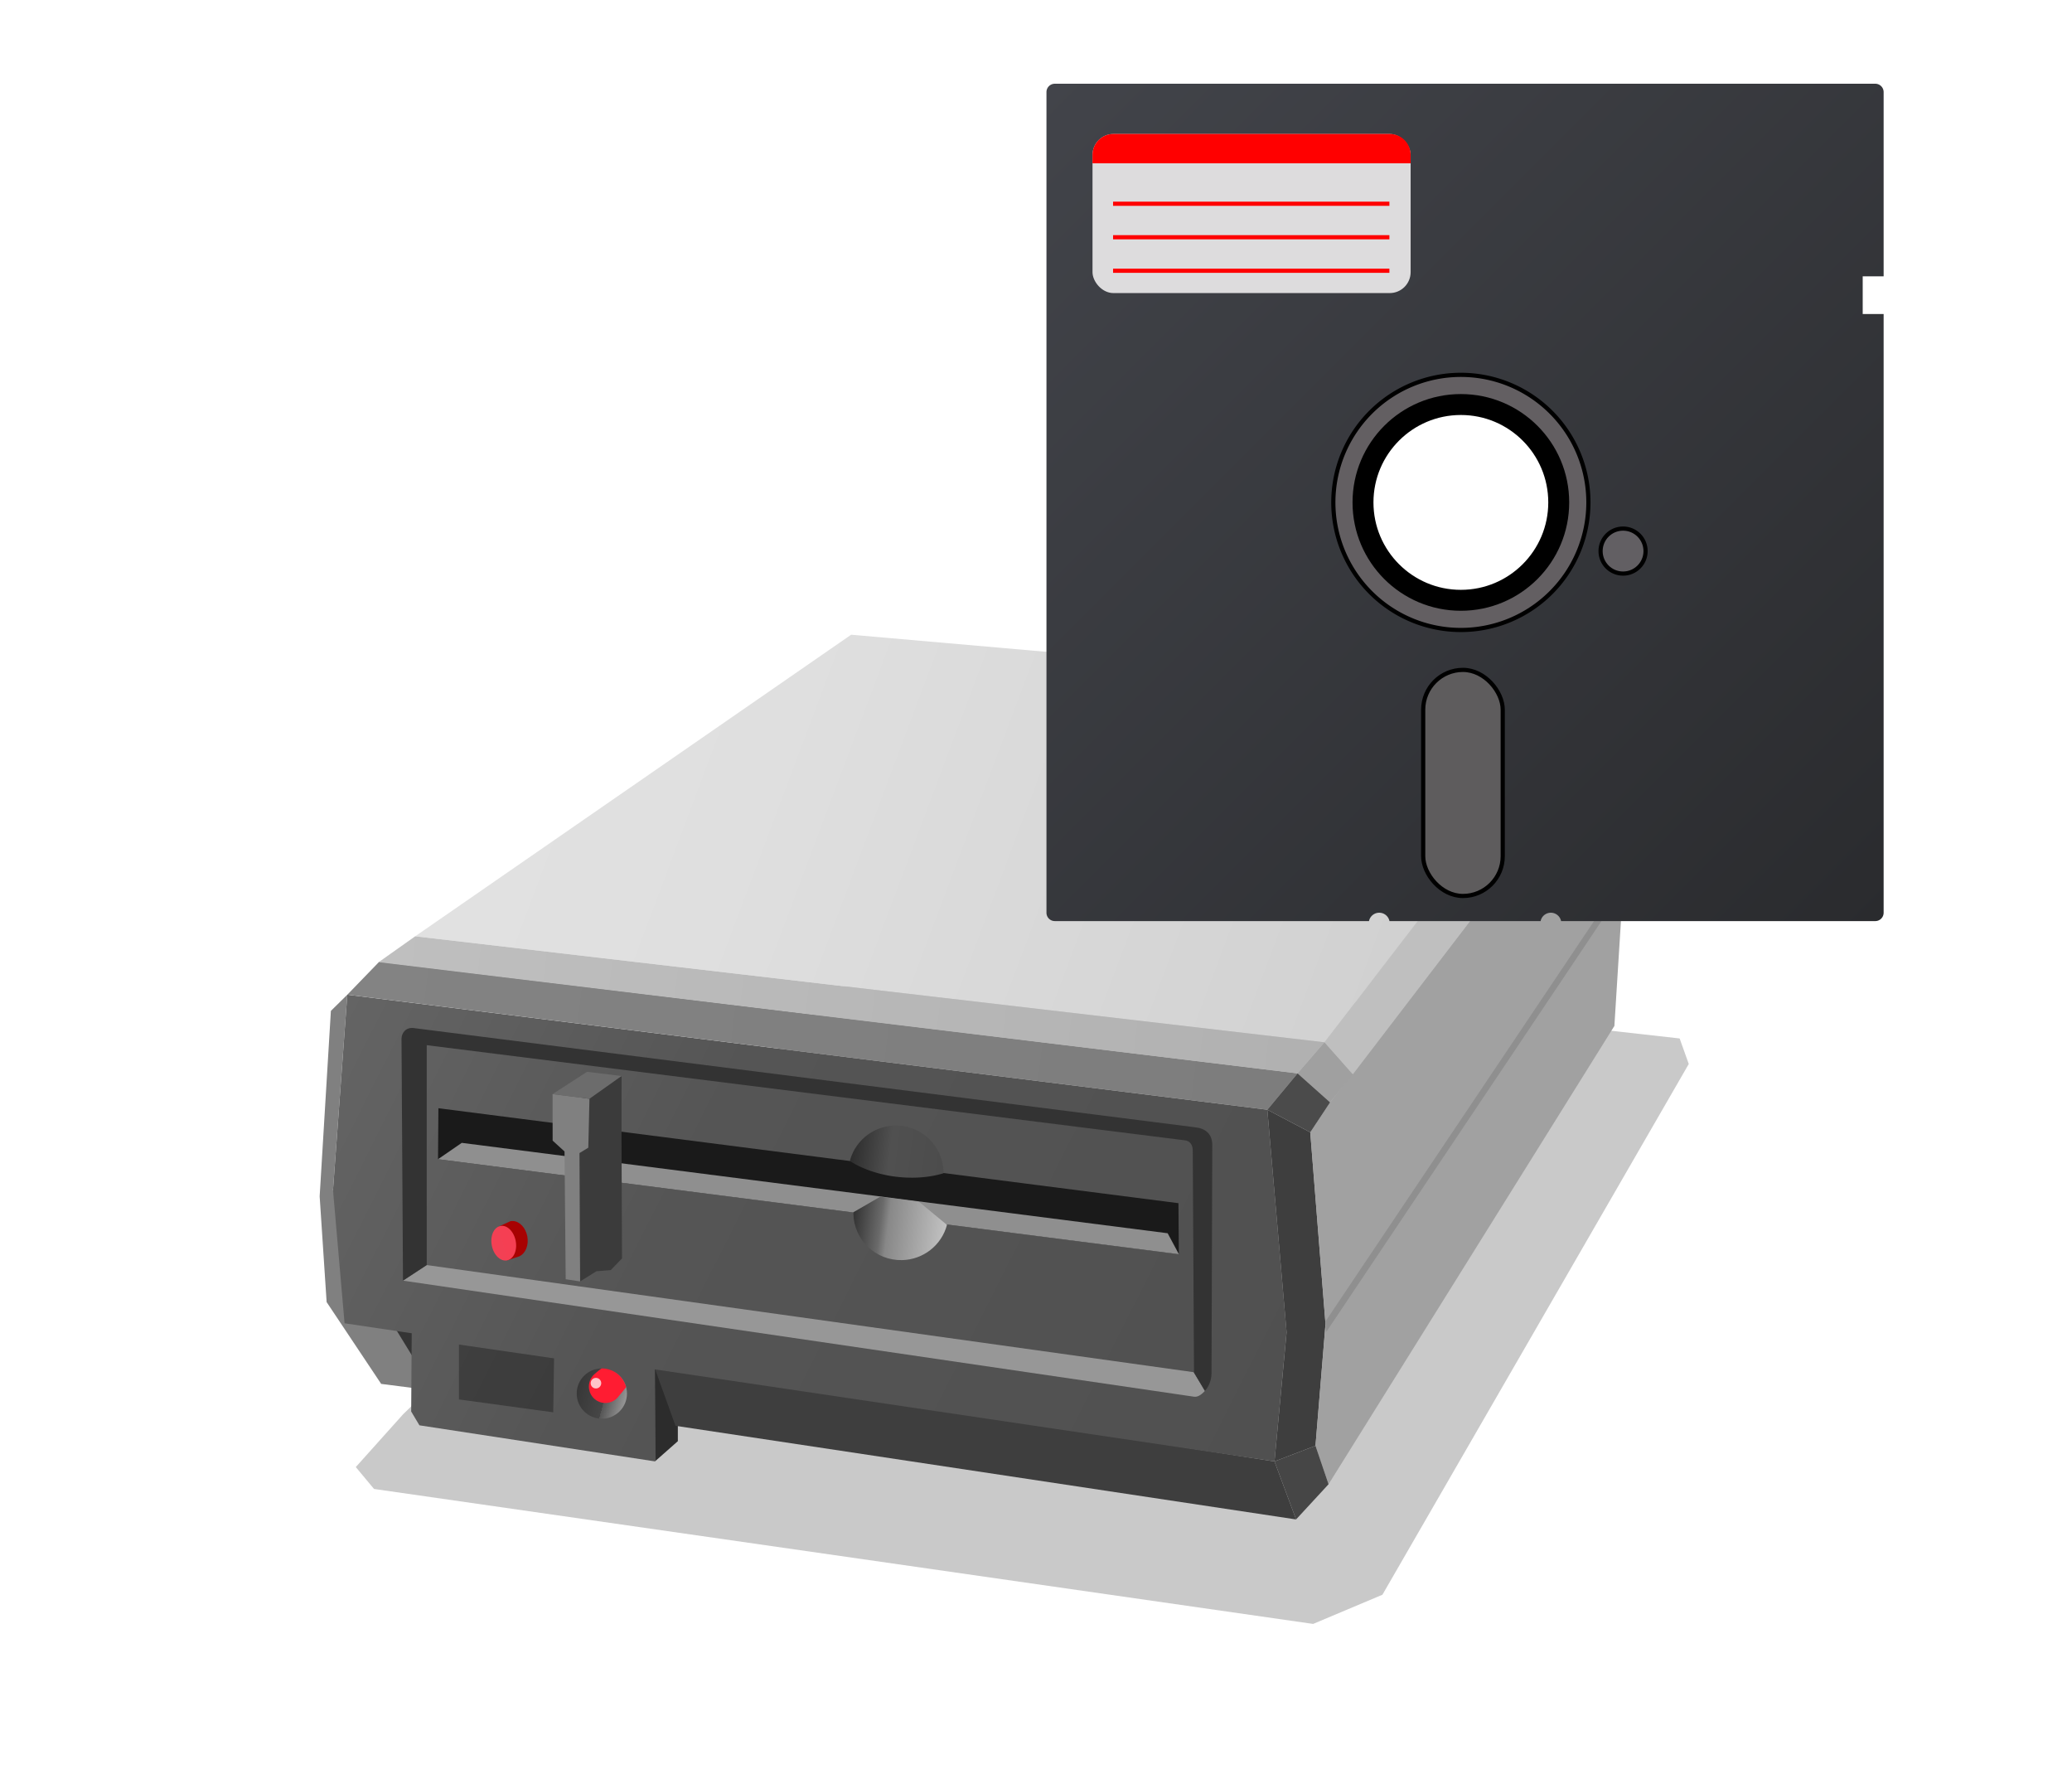 <?xml version="1.0" encoding="UTF-8" standalone="no"?>
<!-- Created with Inkscape (http://www.inkscape.org/) -->

<svg
   xmlns:svg="http://www.w3.org/2000/svg"
   xmlns="http://www.w3.org/2000/svg"
   xmlns:xlink="http://www.w3.org/1999/xlink"
   xmlns:sodipodi="http://sodipodi.sourceforge.net/DTD/sodipodi-0.dtd"
   xmlns:inkscape="http://www.inkscape.org/namespaces/inkscape"
   width="495"
   height="425"
   viewBox="0 0 495 425"
   version="1.1"
   id="svg8"
   inkscape:version="0.92.3 (2405546, 2018-03-11)"
   sodipodi:docname="drive-floppy.svg">
  <defs
     id="defs2">
    <linearGradient
       id="linearGradient3032">
      <stop
         style="stop-color:#e2e2e2;stop-opacity:1"
         offset="0"
         id="stop3026" />
      <stop
         id="stop3028"
         offset="0.307"
         style="stop-color:#dfdfdf;stop-opacity:1" />
      <stop
         style="stop-color:#cecece;stop-opacity:1"
         offset="1"
         id="stop3030" />
    </linearGradient>
    <linearGradient
       id="linearGradient2350">
      <stop
         style="stop-color:#838383;stop-opacity:1;"
         offset="0"
         id="stop2346" />
      <stop
         style="stop-color:#7d7d7d;stop-opacity:1;"
         offset="1"
         id="stop2348" />
    </linearGradient>
    <linearGradient
       id="linearGradient2208">
      <stop
         style="stop-color:#bfbfbf;stop-opacity:1;"
         offset="0"
         id="stop2204" />
      <stop
         style="stop-color:#b1b1b1;stop-opacity:1;"
         offset="1"
         id="stop2206" />
    </linearGradient>
    <linearGradient
       id="linearGradient2074">
      <stop
         style="stop-color:#646464;stop-opacity:1;"
         offset="0"
         id="stop2070" />
      <stop
         id="stop2078"
         offset="0.37"
         style="stop-color:#555555;stop-opacity:1;" />
      <stop
         style="stop-color:#505050;stop-opacity:1;"
         offset="1"
         id="stop2072" />
    </linearGradient>
    <linearGradient
       id="linearGradient2038">
      <stop
         style="stop-color:#000000;stop-opacity:0.355;"
         offset="0"
         id="stop2034" />
      <stop
         id="stop2044"
         offset="0.572"
         style="stop-color:#000000;stop-opacity:0.172;" />
      <stop
         id="stop2042"
         offset="0.572"
         style="stop-color:#ffffff;stop-opacity:0;" />
      <stop
         style="stop-color:#ffffff;stop-opacity:0.403;"
         offset="1"
         id="stop2036" />
    </linearGradient>
    <linearGradient
       id="linearGradient1984">
      <stop
         style="stop-color:#2b2b2b;stop-opacity:1"
         offset="0"
         id="stop1980" />
      <stop
         id="stop1988"
         offset="0.431"
         style="stop-color:#505050;stop-opacity:1" />
      <stop
         style="stop-color:#4c4c4c;stop-opacity:1"
         offset="1"
         id="stop1982" />
    </linearGradient>
    <linearGradient
       id="linearGradient1966">
      <stop
         style="stop-color:#353535;stop-opacity:1"
         offset="0"
         id="stop1962" />
      <stop
         id="stop1972"
         offset="0.281"
         style="stop-color:#6a6a6a;stop-opacity:1;" />
      <stop
         id="stop1970"
         offset="0.365"
         style="stop-color:#888888;stop-opacity:1;" />
      <stop
         style="stop-color:#c3c3c3;stop-opacity:1"
         offset="1"
         id="stop1964" />
    </linearGradient>
    <linearGradient
       id="linearGradient1801">
      <stop
         style="stop-color:#ffffff;stop-opacity:1;"
         offset="0"
         id="stop1797" />
      <stop
         style="stop-color:#ffffff;stop-opacity:0;"
         offset="1"
         id="stop1799" />
    </linearGradient>
    <linearGradient
       id="linearGradient910">
      <stop
         style="stop-color:#42444a;stop-opacity:1;"
         offset="0"
         id="stop906" />
      <stop
         style="stop-color:#2a2b2e;stop-opacity:1"
         offset="1"
         id="stop908" />
    </linearGradient>
    <filter
       inkscape:collect="always"
       style="color-interpolation-filters:sRGB"
       id="filter2986"
       x="-0.108"
       width="1.217"
       y="-0.214"
       height="1.428">
      <feGaussianBlur
         inkscape:collect="always"
         stdDeviation="14.389"
         id="feGaussianBlur2988" />
    </filter>
    <radialGradient
       inkscape:collect="always"
       xlink:href="#linearGradient1801"
       id="radialGradient1788"
       gradientUnits="userSpaceOnUse"
       gradientTransform="matrix(1.126,0,0,0.959,-259.477,-100.782)"
       cx="449.746"
       cy="324.752"
       fx="449.746"
       fy="324.752"
       r="216.334" />
    <linearGradient
       inkscape:collect="always"
       xlink:href="#linearGradient2074"
       id="linearGradient1860"
       gradientUnits="userSpaceOnUse"
       gradientTransform="translate(819,419)"
       x1="-1386.027"
       y1="61.583"
       x2="-1164.459"
       y2="173.123" />
    <linearGradient
       inkscape:collect="always"
       xlink:href="#linearGradient2350"
       id="linearGradient1862"
       gradientUnits="userSpaceOnUse"
       gradientTransform="translate(819,419)"
       x1="-1386.027"
       y1="61.583"
       x2="-1166.102"
       y2="88.991" />
    <linearGradient
       inkscape:collect="always"
       xlink:href="#linearGradient1984"
       id="linearGradient1864"
       gradientUnits="userSpaceOnUse"
       gradientTransform="rotate(-1.339,17068.127,-34722.697)"
       x1="-1266.016"
       y1="99.308"
       x2="-1243.399"
       y2="102.587" />
    <linearGradient
       inkscape:collect="always"
       xlink:href="#linearGradient1966"
       id="linearGradient1866"
       gradientUnits="userSpaceOnUse"
       gradientTransform="rotate(-1.072,21566.932,-43452.835)"
       x1="-1264.987"
       y1="114.356"
       x2="-1242.719"
       y2="117.537" />
    <linearGradient
       inkscape:collect="always"
       xlink:href="#linearGradient3032"
       id="linearGradient1868"
       gradientUnits="userSpaceOnUse"
       gradientTransform="translate(819,419)"
       x1="-1365.205"
       y1="-18.442"
       x2="-1109.675"
       y2="77.542" />
    <linearGradient
       inkscape:collect="always"
       xlink:href="#linearGradient2208"
       id="linearGradient1870"
       gradientUnits="userSpaceOnUse"
       gradientTransform="translate(819,419)"
       x1="-1378.398"
       y1="53.702"
       x2="-1159.015"
       y2="80.371" />
    <linearGradient
       inkscape:collect="always"
       xlink:href="#linearGradient2038"
       id="linearGradient1872"
       gradientUnits="userSpaceOnUse"
       gradientTransform="translate(818,408.935)"
       x1="-1330.065"
       y1="164.904"
       x2="-1318.088"
       y2="168.109" />
    <linearGradient
       inkscape:collect="always"
       xlink:href="#linearGradient910"
       id="linearGradient1898"
       gradientUnits="userSpaceOnUse"
       gradientTransform="translate(370)"
       x1="-420"
       y1="253"
       x2="-220"
       y2="453" />
  </defs>
  <sodipodi:namedview
     id="base"
     pagecolor="#adadad"
     bordercolor="#666666"
     borderopacity="1.0"
     inkscape:pageopacity="0"
     inkscape:pageshadow="2"
     inkscape:zoom="1.1310241"
     inkscape:cx="378.62948"
     inkscape:cy="-22.268827"
     inkscape:document-units="px"
     inkscape:current-layer="svg8"
     showgrid="true"
     units="px"
     width="1122px"
     inkscape:window-width="3780"
     inkscape:window-height="2121"
     inkscape:window-x="60"
     inkscape:window-y="0"
     inkscape:window-maximized="1"
     inkscape:snap-global="true"
     borderlayer="true"
     fit-margin-top="0"
     fit-margin-left="0"
     fit-margin-right="0"
     fit-margin-bottom="0">
    <inkscape:grid
       type="xygrid"
       id="grid823"
       originx="1600"
       originy="-945" />
  </sodipodi:namedview>
  <ellipse
     ry="207.472"
     rx="243.525"
     cy="210.667"
     cx="246.798"
     id="use1776"
     style="opacity:0.264;vector-effect:none;fill:url(#radialGradient1788);fill-opacity:1;fill-rule:evenodd;stroke:none;stroke-width:1;stroke-linecap:butt;stroke-linejoin:miter;stroke-miterlimit:4;stroke-dasharray:none;stroke-dashoffset:7.5;stroke-opacity:1;paint-order:stroke fill markers" />
  <path
     style="opacity:1;vector-effect:none;fill:#000000;fill-opacity:0.212;fill-rule:evenodd;stroke:none;stroke-width:5;stroke-linecap:butt;stroke-linejoin:miter;stroke-miterlimit:4;stroke-dasharray:none;stroke-dashoffset:7.5;stroke-opacity:1;paint-order:stroke fill markers;filter:url(#filter2986)"
     d="m 96.325,337.77 -11.326,12.633 4.356,5.228 224.35,32.237 16.554,-6.97 73.186,-126.769 -2.178,-6.099 -190.371,-21.346 z"
     id="use1778"
     inkscape:connector-curvature="0" />
  <g
     id="use1780"
     transform="translate(650,-243)">
    <g
       id="g1848">
      <path
         inkscape:connector-curvature="0"
         id="path1792"
         d="m -558.019,559.611 6.852,9.601 0.189,-9.427 z"
         style="opacity:1;vector-effect:none;fill:#353535;fill-opacity:1;fill-rule:evenodd;stroke:none;stroke-width:5;stroke-linecap:butt;stroke-linejoin:miter;stroke-miterlimit:4;stroke-dasharray:none;stroke-dashoffset:7.5;stroke-opacity:1;paint-order:stroke fill markers"
         sodipodi:nodetypes="cccc" />
      <path
         inkscape:connector-curvature="0"
         id="path1794"
         d="m -567.027,480.583 -3.923,3.865 -2.682,44.293 1.664,25.258 13.031,19.539 12.484,1.6 -19.54,-31.902 -4.452,-15.986 z"
         style="opacity:1;vector-effect:none;fill:#808080;fill-opacity:1;fill-rule:evenodd;stroke:none;stroke-width:1;stroke-linecap:butt;stroke-linejoin:miter;stroke-miterlimit:4;stroke-dasharray:none;stroke-dashoffset:7.5;stroke-opacity:1;paint-order:stroke fill markers"
         sodipodi:nodetypes="ccccccccc" />
      <path
         sodipodi:nodetypes="ccccc"
         style="opacity:1;vector-effect:none;fill:#2c2c2c;fill-opacity:1;fill-rule:evenodd;stroke:none;stroke-width:5;stroke-linecap:butt;stroke-linejoin:miter;stroke-miterlimit:4;stroke-dasharray:none;stroke-dashoffset:7.5;stroke-opacity:1;paint-order:stroke fill markers"
         d="m -493.576,567.036 0.049,25.011 5.465,-4.825 v -20.038 z"
         id="path1796"
         inkscape:connector-curvature="0" />
      <path
         style="opacity:1;vector-effect:none;fill:#3e3e3e;fill-opacity:1;fill-rule:evenodd;stroke:none;stroke-width:5;stroke-linecap:butt;stroke-linejoin:miter;stroke-miterlimit:4;stroke-dasharray:none;stroke-dashoffset:7.5;stroke-opacity:1;paint-order:stroke fill markers"
         d="m -493.837,569.07 5.21,14.481 148.261,22.362 -5.158,-13.856 z"
         id="path1798"
         inkscape:connector-curvature="0"
         sodipodi:nodetypes="ccccc" />
      <path
         inkscape:connector-curvature="0"
         id="path1800"
         d="m -567.027,480.584 -3.418,46.666 2.762,31.812 16.043,2.383 -0.129,18.688 1.969,3.299 56.273,8.615 -0.041,-21.977 148.043,21.986 2.893,-30.891 -4.602,-53.109 z"
         style="opacity:1;vector-effect:none;fill:url(#linearGradient1860);fill-opacity:1;fill-rule:evenodd;stroke:none;stroke-width:1;stroke-linecap:butt;stroke-linejoin:miter;stroke-miterlimit:4;stroke-dasharray:none;stroke-dashoffset:7.5;stroke-opacity:1;paint-order:stroke fill markers" />
      <path
         sodipodi:nodetypes="cccccc"
         style="opacity:1;vector-effect:none;fill:#979797;fill-opacity:1;fill-rule:evenodd;stroke:none;stroke-width:1;stroke-linecap:butt;stroke-linejoin:miter;stroke-miterlimit:4;stroke-dasharray:none;stroke-dashoffset:7.5;stroke-opacity:1;paint-order:stroke fill markers"
         d="m -548.054,545.156 183.21,25.585 2.696,4.462 c -0.427,0.471 -1.471,1.566 -2.573,1.4 l -189.003,-27.728 z"
         id="path1802"
         inkscape:connector-curvature="0" />
      <path
         sodipodi:nodetypes="ccccccccccccc"
         style="opacity:1;vector-effect:none;fill:#333333;fill-opacity:1;fill-rule:evenodd;stroke:none;stroke-width:1;stroke-linecap:butt;stroke-linejoin:miter;stroke-miterlimit:4;stroke-dasharray:none;stroke-dashoffset:7.5;stroke-opacity:1;paint-order:stroke fill markers"
         d="m -553.724,548.874 -0.354,-57.755 c 0,-1.332 0.991,-2.815 2.912,-2.57 l 186.691,23.702 c 2.407,0.248 4.053,1.54 4.09,4.183 l -0.183,54.679 c -0.055,2.057 -0.989,3.467 -1.58,4.09 l -2.603,-4.369 -0.299,-52.867 c 0.029,-1.642 -0.724,-2.44 -1.859,-2.603 l -181.145,-22.726 v 52.518 z"
         id="path1804"
         inkscape:connector-curvature="0" />
      <path
         sodipodi:nodetypes="ccccc"
         style="opacity:1;vector-effect:none;fill:#1a1a1a;fill-opacity:1;fill-rule:evenodd;stroke:none;stroke-width:1;stroke-linecap:butt;stroke-linejoin:miter;stroke-miterlimit:4;stroke-dasharray:none;stroke-dashoffset:7.5;stroke-opacity:1;paint-order:stroke fill markers"
         d="m -545.358,519.873 0.093,-12.177 176.796,22.68 0.093,12.177 z"
         id="path1806"
         inkscape:connector-curvature="0" />
      <path
         sodipodi:nodetypes="ccccc"
         style="opacity:1;vector-effect:none;fill:#8f8f8f;fill-opacity:1;fill-rule:evenodd;stroke:none;stroke-width:1;stroke-linecap:butt;stroke-linejoin:miter;stroke-miterlimit:4;stroke-dasharray:none;stroke-dashoffset:7.5;stroke-opacity:1;paint-order:stroke fill markers"
         d="m -545.358,519.873 5.67,-3.904 168.639,21.588 2.696,5.019 z"
         id="path1808"
         inkscape:connector-curvature="0" />
      <path
         style="opacity:1;vector-effect:none;fill:#3e3e3e;fill-opacity:1;fill-rule:evenodd;stroke:none;stroke-width:1;stroke-linecap:butt;stroke-linejoin:miter;stroke-miterlimit:4;stroke-dasharray:none;stroke-dashoffset:7.5;stroke-opacity:1;paint-order:stroke fill markers"
         d="m -347.234,508.057 10.254,5.39 3.643,45.79 -2.394,29.073 -9.793,3.746 2.892,-30.826 z"
         id="path1810"
         inkscape:connector-curvature="0"
         sodipodi:nodetypes="ccccccc" />
      <path
         style="opacity:1;vector-effect:none;fill:url(#linearGradient1862);fill-opacity:1;fill-rule:evenodd;stroke:none;stroke-width:1;stroke-linecap:butt;stroke-linejoin:miter;stroke-miterlimit:4;stroke-dasharray:none;stroke-dashoffset:7.5;stroke-opacity:1;paint-order:stroke fill markers"
         d="m -567.027,480.583 7.629,-7.881 219.383,26.668 -7.218,8.686 z"
         id="path1812"
         inkscape:connector-curvature="0"
         sodipodi:nodetypes="ccccc" />
      <path
         style="opacity:1;vector-effect:none;fill:url(#linearGradient1864);fill-opacity:1;fill-rule:evenodd;stroke:none;stroke-width:5;stroke-linecap:butt;stroke-linejoin:miter;stroke-miterlimit:4;stroke-dasharray:none;stroke-dashoffset:7.5;stroke-opacity:1;paint-order:stroke fill markers"
         d="m -436.235,511.84 a 11.287,11.369 88.661 0 0 -10.733,8.46 17.631,9.836 6.367 0 0 10.362,3.669 17.631,9.836 6.367 0 0 11.99,-0.736 11.287,11.369 88.661 0 0 0.01,-0.375 11.287,11.369 88.661 0 0 -11.63,-11.018 z"
         id="path1814"
         inkscape:connector-curvature="0" />
      <path
         inkscape:connector-curvature="0"
         id="path1816"
         d="m -434.541,543.975 c 5.079,-0.099 9.477,-3.532 10.772,-8.41 l -6.677,-5.522 -9.291,-1.195 -6.371,3.679 c -0.01,0.125 -0.01,0.25 -0.012,0.375 0.117,6.233 5.301,11.19 11.578,11.072 z"
         style="opacity:1;vector-effect:none;fill:url(#linearGradient1866);fill-opacity:1;fill-rule:evenodd;stroke:none;stroke-width:5;stroke-linecap:butt;stroke-linejoin:miter;stroke-miterlimit:4;stroke-dasharray:none;stroke-dashoffset:7.5;stroke-opacity:1;paint-order:stroke fill markers"
         sodipodi:nodetypes="cccccccc" />
      <path
         style="opacity:1;vector-effect:none;fill:url(#linearGradient1868);fill-opacity:1;fill-rule:evenodd;stroke:none;stroke-width:5;stroke-linecap:butt;stroke-linejoin:miter;stroke-miterlimit:4;stroke-dasharray:none;stroke-dashoffset:7.5;stroke-opacity:1;paint-order:stroke fill markers"
         d="m -550.811,466.631 104.149,-72.03 176.705,15.479 -63.631,81.865 z"
         id="path1818"
         inkscape:connector-curvature="0" />
      <path
         sodipodi:nodetypes="ccccccccc"
         inkscape:connector-curvature="0"
         id="path1820"
         d="m -263.98,417.536 1.837,35.598 -2.182,34.909 -68.286,109.465 -3.121,-9.197 2.394,-29.073 -3.643,-45.79 4.733,-7.147 z"
         style="opacity:1;vector-effect:none;fill:#a1a1a1;fill-opacity:1;fill-rule:evenodd;stroke:none;stroke-width:1;stroke-linecap:butt;stroke-linejoin:miter;stroke-miterlimit:4;stroke-dasharray:none;stroke-dashoffset:7.5;stroke-opacity:1;paint-order:stroke fill markers" />
      <path
         sodipodi:nodetypes="ccccc"
         inkscape:connector-curvature="0"
         id="path1822"
         d="m -559.532,472.808 8.721,-6.177 217.222,25.313 -6.426,7.426 z"
         style="opacity:1;vector-effect:none;fill:url(#linearGradient1870);fill-opacity:1;fill-rule:evenodd;stroke:none;stroke-width:1;stroke-linecap:butt;stroke-linejoin:miter;stroke-miterlimit:4;stroke-dasharray:none;stroke-dashoffset:7.5;stroke-opacity:1;paint-order:stroke fill markers" />
      <path
         style="opacity:1;vector-effect:none;fill:#bfbfbf;fill-opacity:1;fill-rule:evenodd;stroke:none;stroke-width:1;stroke-linecap:butt;stroke-linejoin:miter;stroke-miterlimit:4;stroke-dasharray:none;stroke-dashoffset:7.5;stroke-opacity:1;paint-order:stroke fill markers"
         d="m -270.41,409.842 6.431,7.694 -62.829,82.067 -6.78,-7.658 z"
         id="path1824"
         inkscape:connector-curvature="0"
         sodipodi:nodetypes="ccccc" />
      <path
         sodipodi:nodetypes="ccccc"
         inkscape:connector-curvature="0"
         id="path1826"
         d="m -333.589,491.944 6.78,7.658 -5.438,6.698 -7.769,-6.929 z"
         style="opacity:1;vector-effect:none;fill:#a0a0a0;fill-opacity:1;fill-rule:evenodd;stroke:none;stroke-width:1;stroke-linecap:butt;stroke-linejoin:miter;stroke-miterlimit:4;stroke-dasharray:none;stroke-dashoffset:7.5;stroke-opacity:1;paint-order:stroke fill markers" />
      <path
         sodipodi:nodetypes="ccccc"
         style="opacity:1;vector-effect:none;fill:#464646;fill-opacity:1;fill-rule:evenodd;stroke:none;stroke-width:5;stroke-linecap:butt;stroke-linejoin:miter;stroke-miterlimit:4;stroke-dasharray:none;stroke-dashoffset:7.5;stroke-opacity:1;paint-order:stroke fill markers"
         d="m -332.61,597.507 -7.756,8.406 -5.158,-13.856 9.793,-3.746 z"
         id="path1828"
         inkscape:connector-curvature="0" />
      <path
         style="opacity:1;vector-effect:none;fill:#000000;fill-opacity:0.304;fill-rule:evenodd;stroke:none;stroke-width:5;stroke-linecap:butt;stroke-linejoin:miter;stroke-miterlimit:4;stroke-dasharray:none;stroke-dashoffset:7.5;stroke-opacity:1;paint-order:stroke fill markers"
         d="m -540.362,564.141 v 13.111 l 22.531,3.075 0.194,-12.884 z"
         id="path1830"
         inkscape:connector-curvature="0" />
      <circle
         style="opacity:1;vector-effect:none;fill:url(#linearGradient1872);fill-opacity:1;fill-rule:evenodd;stroke:none;stroke-width:5;stroke-linecap:butt;stroke-linejoin:miter;stroke-miterlimit:4;stroke-dasharray:none;stroke-dashoffset:7.5;stroke-opacity:1;paint-order:stroke fill markers"
         id="circle1832"
         cx="-506.222"
         cy="575.847"
         r="6.005" />
      <path
         style="opacity:1;vector-effect:none;fill:#ff1c32;fill-opacity:1;fill-rule:evenodd;stroke:none;stroke-width:5;stroke-linecap:butt;stroke-linejoin:miter;stroke-miterlimit:4;stroke-dasharray:none;stroke-dashoffset:7.5;stroke-opacity:1;paint-order:stroke fill markers"
         d="m -506.223,569.842 a 6.005,6.005 0 0 0 -0.058,0.002 c -0.674,0.476 -1.318,1.039 -1.678,1.352 -0.828,0.721 -1.351,1.784 -1.351,2.969 0,2.172 1.761,3.932 3.933,3.932 1.239,0 2.345,-0.571 3.067,-1.467 0.305,-0.379 1.168,-1.363 1.889,-2.324 a 6.005,6.005 0 0 0 -5.801,-4.463 z"
         id="path1834"
         inkscape:connector-curvature="0" />
      <circle
         style="opacity:1;vector-effect:none;fill:#ffffff;fill-opacity:0.736;fill-rule:evenodd;stroke:none;stroke-width:5;stroke-linecap:butt;stroke-linejoin:miter;stroke-miterlimit:4;stroke-dasharray:none;stroke-dashoffset:7.5;stroke-opacity:1;paint-order:stroke fill markers"
         id="circle1836"
         cx="-507.63"
         cy="573.367"
         r="1.263" />
      <path
         style="opacity:1;vector-effect:none;fill:#4b4b4b;fill-opacity:1;fill-rule:evenodd;stroke:none;stroke-width:1;stroke-linecap:butt;stroke-linejoin:miter;stroke-miterlimit:4;stroke-dasharray:none;stroke-dashoffset:7.5;stroke-opacity:1;paint-order:stroke fill markers"
         d="m -340.015,499.371 7.769,6.929 -4.733,7.147 -10.254,-5.39 z"
         id="path1838"
         inkscape:connector-curvature="0"
         sodipodi:nodetypes="ccccc" />
      <path
         style="opacity:1;vector-effect:none;fill:#000000;fill-opacity:0.114;fill-rule:evenodd;stroke:none;stroke-width:5;stroke-linecap:butt;stroke-linejoin:miter;stroke-miterlimit:4;stroke-dasharray:none;stroke-dashoffset:7.5;stroke-opacity:1;paint-order:stroke fill markers"
         d="m -333.338,558.609 71.195,-106.104 -0.444,3.295 -70.563,105.321 z"
         id="path1840"
         inkscape:connector-curvature="0" />
      <g
         style="stroke-width:1.05"
         transform="matrix(0.952,0,0,0.952,1111.374,421.77)"
         id="g1846">
        <path
           sodipodi:nodetypes="ccccccccc"
           inkscape:connector-curvature="0"
           id="path1842"
           d="m -1721.42,118.559 c -0.234,-0.015 -0.466,0.001 -0.693,0.047 -0.073,0.015 -2.965,1.359 -2.965,1.359 l 2.186,8.469 3.029,-1.018 v -0.01 c 1.571,-0.698 2.418,-2.812 2.006,-5.002 -0.402,-2.135 -1.891,-3.744 -3.561,-3.846 z"
           style="opacity:1;vector-effect:none;fill:#aa0000;fill-opacity:0.977;fill-rule:evenodd;stroke:none;stroke-width:10.711;stroke-linecap:butt;stroke-linejoin:miter;stroke-miterlimit:4;stroke-dasharray:none;stroke-dashoffset:7.5;stroke-opacity:1;paint-order:stroke fill markers" />
        <path
           style="opacity:1;vector-effect:none;fill:#f64055;fill-opacity:0.983;fill-rule:evenodd;stroke:none;stroke-width:10.711;stroke-linecap:butt;stroke-linejoin:miter;stroke-miterlimit:4;stroke-dasharray:none;stroke-dashoffset:7.5;stroke-opacity:1;paint-order:stroke fill markers"
           d="m -1720.723,123.844 a 4.392,3.052 79.121 0 1 -2.43,4.617 4.392,3.052 79.121 0 1 -3.666,-4.069 4.392,3.052 79.121 0 1 2.43,-4.617 4.392,3.052 79.121 0 1 3.666,4.069 z"
           id="path1844"
           inkscape:connector-curvature="0" />
      </g>
    </g>
    <g
       id="g1856">
      <path
         style="opacity:1;vector-effect:none;fill:#3b3b3b;fill-opacity:1;fill-rule:evenodd;stroke:none;stroke-width:5;stroke-linecap:butt;stroke-linejoin:miter;stroke-miterlimit:4;stroke-dasharray:none;stroke-dashoffset:7.5;stroke-opacity:1;paint-order:stroke fill markers"
         d="m -501.506,499.996 -0.015,14.617 0.119,28.96 -2.685,2.784 -3.427,0.278 -3.898,2.429 -1.568,-42.692 z"
         id="path1850"
         inkscape:connector-curvature="0"
         sodipodi:nodetypes="cccccccc" />
      <path
         style="opacity:1;vector-effect:none;fill:#808080;fill-opacity:1;fill-rule:evenodd;stroke:none;stroke-width:5;stroke-linecap:butt;stroke-linejoin:miter;stroke-miterlimit:4;stroke-dasharray:none;stroke-dashoffset:7.5;stroke-opacity:1;paint-order:stroke fill markers"
         d="m -517.987,504.32 8.811,1.113 -0.278,11.686 -2.105,1.286 0.146,30.66 -3.444,-0.527 -0.278,-30.515 -2.841,-2.588 z"
         id="path1852"
         inkscape:connector-curvature="0"
         sodipodi:nodetypes="ccccccccc" />
      <path
         style="opacity:1;vector-effect:none;fill:#6c6c6c;fill-opacity:1;fill-rule:evenodd;stroke:none;stroke-width:5;stroke-linecap:butt;stroke-linejoin:miter;stroke-miterlimit:4;stroke-dasharray:none;stroke-dashoffset:7.5;stroke-opacity:1;paint-order:stroke fill markers"
         d="m -517.987,504.32 8.226,-5.318 8.255,0.995 -7.67,5.437 z"
         id="path1854"
         inkscape:connector-curvature="0"
         sodipodi:nodetypes="ccccc" />
    </g>
  </g>
  <g
     transform="translate(300,-233)"
     id="use1782">
    <path
       inkscape:connector-curvature="0"
       id="path1874"
       d="m -48,253 c -1.108,0 -2,0.892 -2,2 v 196 c 0,1.108 0.892,2 2,2 h 75.051 a 2.5,2.5 0 0 1 2.449,-2 2.5,2.5 0 0 1 2.445,2 h 36.105 a 2.5,2.5 0 0 1 2.449,-2 2.5,2.5 0 0 1 2.445,2 H 148 c 1.108,0 2,-0.892 2,-2 V 308 h -5 v -9 h 5 v -44 c 0,-1.108 -0.892,-2 -2,-2 z m 97,78.539 C 60.852,331.539 70.461,341.148 70.461,353 70.461,364.852 60.852,374.461 49,374.461 37.148,374.461 27.539,364.852 27.539,353 27.539,341.148 37.148,331.539 49,331.539 Z"
       style="opacity:1;vector-effect:none;fill:url(#linearGradient1898);fill-opacity:1;fill-rule:evenodd;stroke:none;stroke-width:2;stroke-linecap:butt;stroke-linejoin:miter;stroke-miterlimit:4;stroke-dasharray:none;stroke-dashoffset:7.5;stroke-opacity:1;paint-order:stroke fill markers" />
    <rect
       ry="5"
       rx="5"
       y="265"
       x="-39"
       height="38"
       width="76"
       id="rect1876"
       style="opacity:1;vector-effect:none;fill:#dddcdd;fill-opacity:1;fill-rule:evenodd;stroke:none;stroke-width:2;stroke-linecap:butt;stroke-linejoin:miter;stroke-miterlimit:4;stroke-dasharray:none;stroke-dashoffset:7.5;stroke-opacity:1;paint-order:stroke fill markers" />
    <path
       sodipodi:nodetypes="sccssss"
       inkscape:connector-curvature="0"
       id="path1878"
       d="m 37,270 v 2 h -76 v -2 c 0,-2.77 2.23,-5 5,-5 h 66 c 2.77,0 5,2.23 5,5 z"
       style="opacity:1;vector-effect:none;fill:#ff0000;fill-opacity:1;fill-rule:evenodd;stroke:none;stroke-width:2;stroke-linecap:butt;stroke-linejoin:miter;stroke-miterlimit:4;stroke-dasharray:none;stroke-dashoffset:7.5;stroke-opacity:1;paint-order:stroke fill markers" />
    <path
       style="opacity:1;vector-effect:none;fill:#635f62;fill-opacity:1;fill-rule:evenodd;stroke:#000000;stroke-width:1;stroke-linecap:butt;stroke-linejoin:miter;stroke-miterlimit:4;stroke-dasharray:none;stroke-dashoffset:7.5;stroke-opacity:1;paint-order:stroke fill markers"
       d="M 49,322.531 A 30.47,30.47 0 0 0 18.531,353 30.47,30.47 0 0 0 49,383.469 30.47,30.47 0 0 0 79.469,353 30.47,30.47 0 0 0 49,322.531 Z m 0,7.227 c 12.836,0 23.242,10.406 23.242,23.242 0,12.836 -10.406,23.242 -23.242,23.242 -12.836,0 -23.242,-10.406 -23.242,-23.242 0,-12.836 10.406,-23.242 23.242,-23.242 z"
       id="path1880"
       inkscape:connector-curvature="0" />
    <rect
       style="opacity:1;vector-effect:none;fill:#5e5c5d;fill-opacity:1;fill-rule:evenodd;stroke:#000000;stroke-width:1;stroke-linecap:butt;stroke-linejoin:miter;stroke-miterlimit:4;stroke-dasharray:none;stroke-dashoffset:7.5;stroke-opacity:1;paint-order:stroke fill markers"
       id="rect1882"
       width="19"
       height="54"
       x="40"
       y="393"
       rx="9.5"
       ry="9.5" />
    <circle
       r="5.375"
       cy="364.625"
       cx="87.75"
       id="circle1884"
       style="opacity:1;vector-effect:none;fill:#625f63;fill-opacity:1;fill-rule:evenodd;stroke:#000000;stroke-width:1;stroke-linecap:butt;stroke-linejoin:miter;stroke-miterlimit:4;stroke-dasharray:none;stroke-dashoffset:7.5;stroke-opacity:1;paint-order:stroke fill markers" />
    <g
       transform="translate(370,2)"
       id="g1892"
       style="fill:#ff0000;fill-opacity:1">
      <rect
         style="opacity:1;vector-effect:none;fill:#ff0000;fill-opacity:1;fill-rule:evenodd;stroke:none;stroke-width:2;stroke-linecap:butt;stroke-linejoin:miter;stroke-miterlimit:4;stroke-dasharray:none;stroke-dashoffset:7.5;stroke-opacity:1;paint-order:stroke fill markers"
         id="rect1886"
         width="66.016"
         height="1"
         x="-404.089"
         y="295.165" />
      <rect
         y="287.165"
         x="-404.089"
         height="1"
         width="66.016"
         id="rect1888"
         style="opacity:1;vector-effect:none;fill:#ff0000;fill-opacity:1;fill-rule:evenodd;stroke:none;stroke-width:2;stroke-linecap:butt;stroke-linejoin:miter;stroke-miterlimit:4;stroke-dasharray:none;stroke-dashoffset:7.5;stroke-opacity:1;paint-order:stroke fill markers" />
      <rect
         style="opacity:1;vector-effect:none;fill:#ff0000;fill-opacity:1;fill-rule:evenodd;stroke:none;stroke-width:2;stroke-linecap:butt;stroke-linejoin:miter;stroke-miterlimit:4;stroke-dasharray:none;stroke-dashoffset:7.5;stroke-opacity:1;paint-order:stroke fill markers"
         id="rect1890"
         width="66.016"
         height="1"
         x="-404.089"
         y="279.165" />
    </g>
    <circle
       style="opacity:1;vector-effect:none;fill:none;fill-opacity:1;fill-rule:evenodd;stroke:#000000;stroke-width:5;stroke-linecap:butt;stroke-linejoin:miter;stroke-miterlimit:4;stroke-dasharray:none;stroke-dashoffset:7.5;stroke-opacity:1;paint-order:stroke fill markers"
       id="circle1894"
       cx="49"
       cy="353"
       r="23.381" />
  </g>
</svg>
